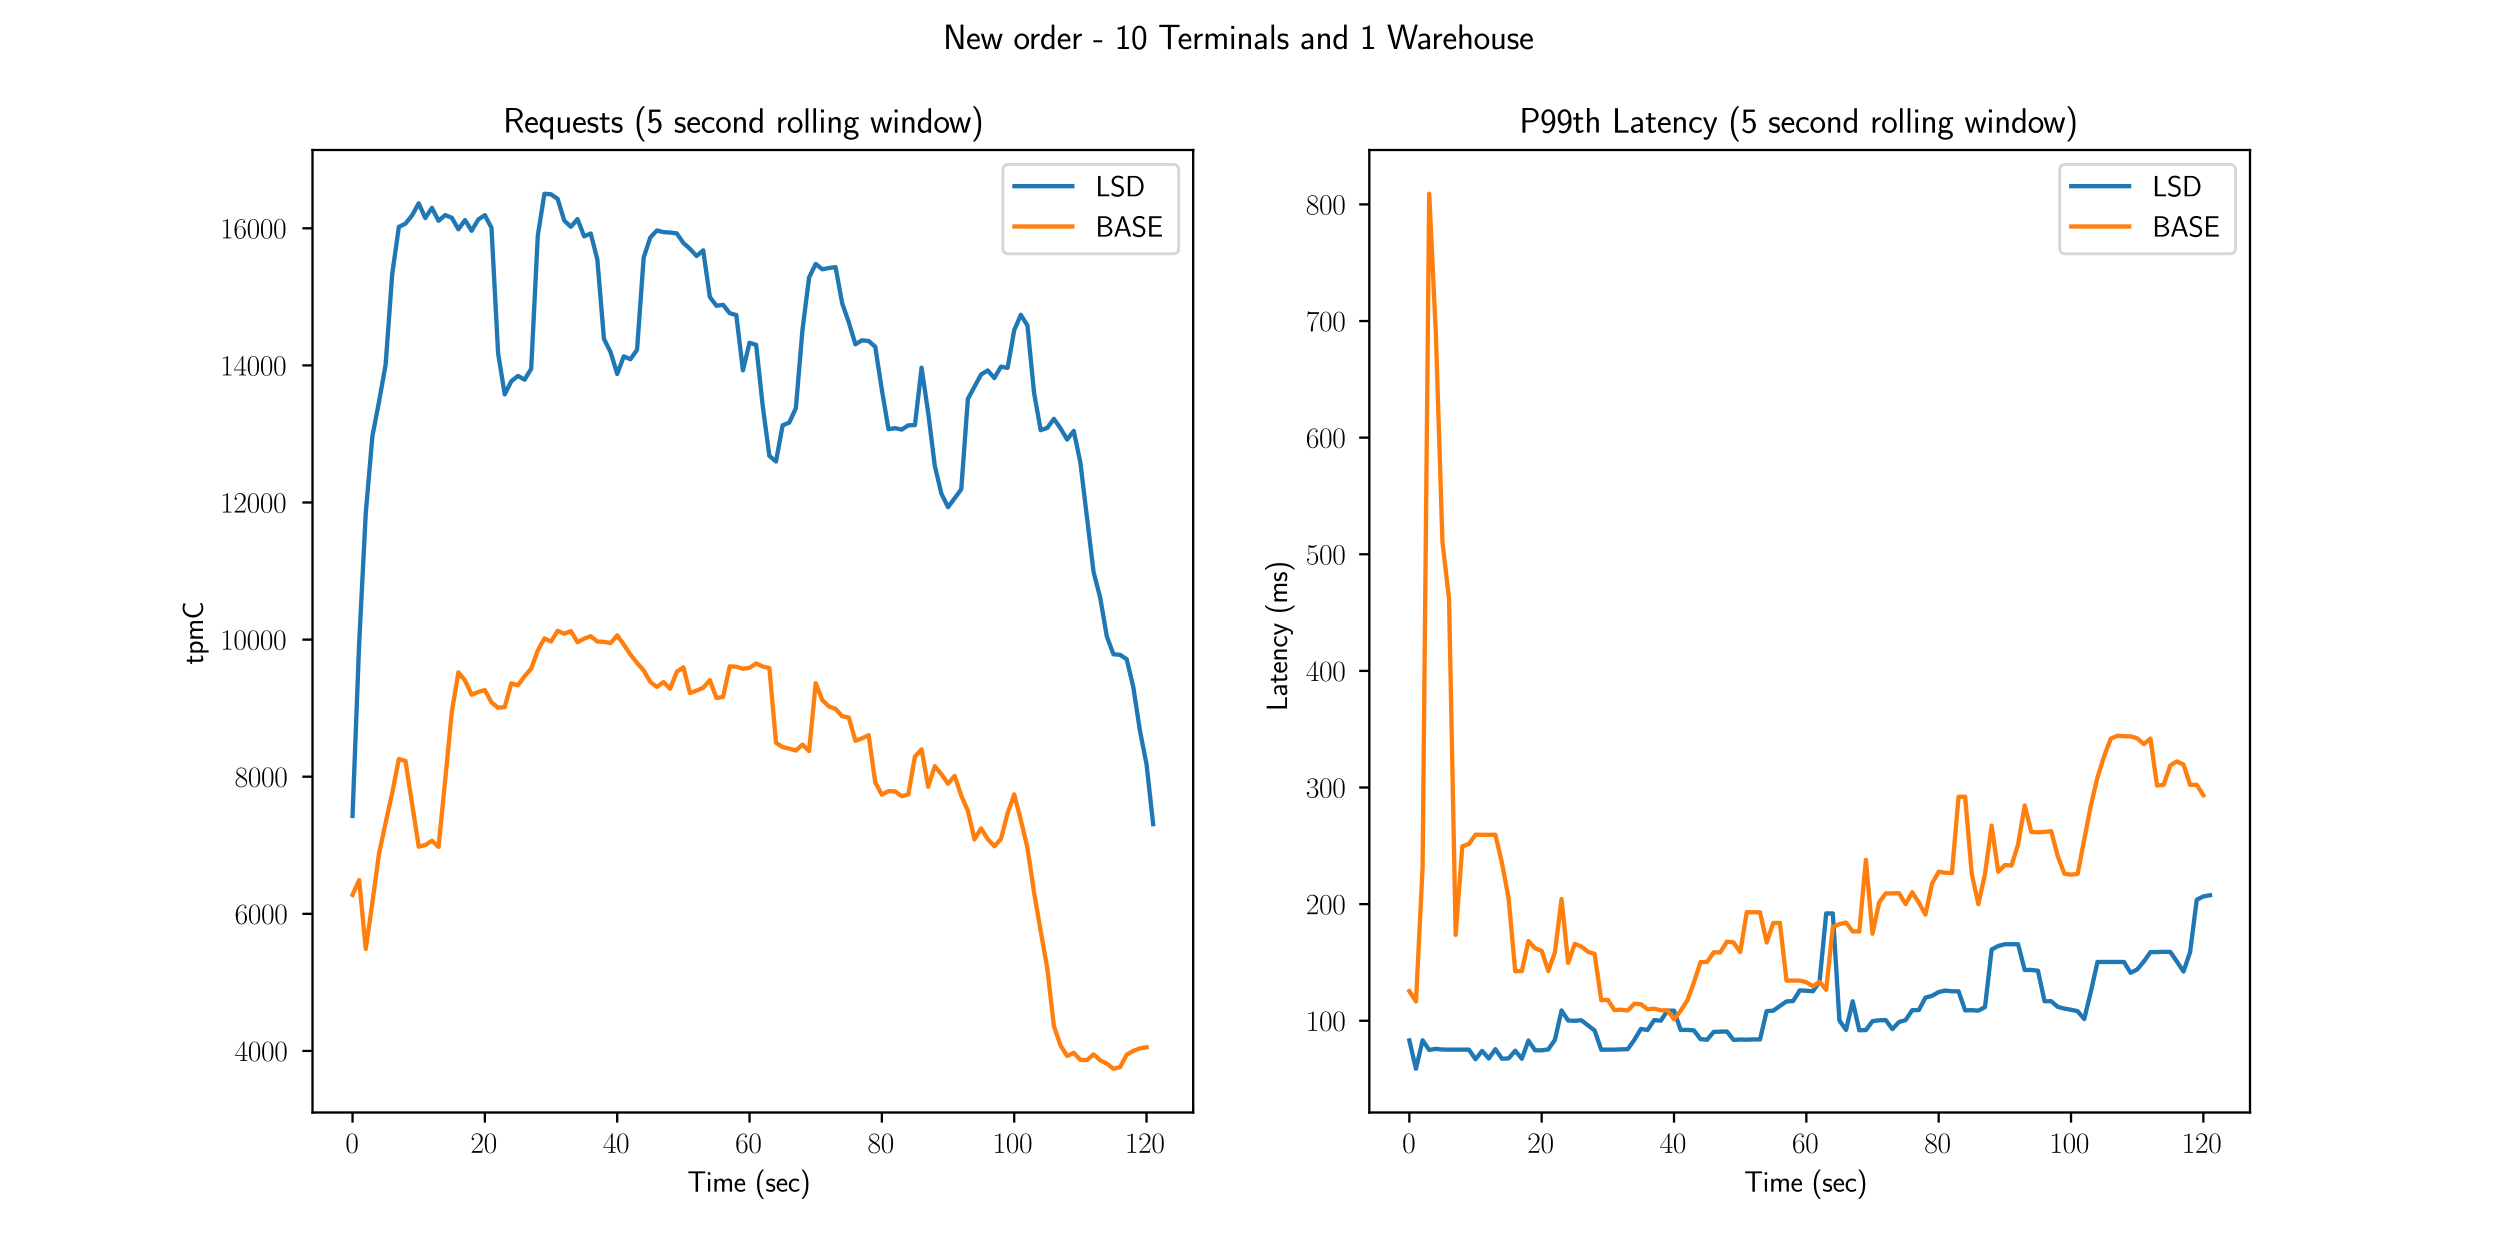 <?xml version="1.0" encoding="utf-8" standalone="no"?>
<!DOCTYPE svg PUBLIC "-//W3C//DTD SVG 1.1//EN"
  "http://www.w3.org/Graphics/SVG/1.1/DTD/svg11.dtd">
<svg xmlns:xlink="http://www.w3.org/1999/xlink" width="864pt" height="432pt" viewBox="0 0 864 432" xmlns="http://www.w3.org/2000/svg" version="1.1">
 <defs>
  <style type="text/css">*{stroke-linejoin: round; stroke-linecap: butt}</style>
 </defs>
 <g id="figure_1">
  <g id="patch_1">
   <path d="M 0 432 
L 864 432 
L 864 0 
L 0 0 
z
" style="fill: #ffffff"/>
  </g>
  <g id="axes_1">
   <g id="patch_2">
    <path d="M 108 384.48 
L 412.364 384.48 
L 412.364 51.84 
L 108 51.84 
z
" style="fill: #ffffff"/>
   </g>
   <g id="matplotlib.axis_1">
    <g id="xtick_1">
     <g id="line2d_1">
      <defs>
       <path id="m8fdb8d423f" d="M 0 0 
L 0 3.5 
" style="stroke: #000000; stroke-width: 0.8"/>
      </defs>
      <g>
       <use xlink:href="#m8fdb8d423f" x="121.835" y="384.48" style="stroke: #000000; stroke-width: 0.8"/>
      </g>
     </g>
     <g id="text_1">
      <!-- $\mathdefault{0}$ -->
      <g transform="translate(119.344 398.398)scale(0.1 -0.1)">
       <defs>
        <path id="CMR17-30" d="M 2688 2025 
C 2688 2416 2682 3080 2413 3591 
C 2176 4039 1798 4198 1466 4198 
C 1158 4198 768 4058 525 3597 
C 269 3118 243 2524 243 2025 
C 243 1661 250 1106 448 619 
C 723 -39 1216 -128 1466 -128 
C 1760 -128 2208 -7 2470 600 
C 2662 1042 2688 1559 2688 2025 
z
M 1466 -26 
C 1056 -26 813 325 723 812 
C 653 1188 653 1738 653 2096 
C 653 2588 653 2997 736 3387 
C 858 3929 1216 4096 1466 4096 
C 1728 4096 2067 3923 2189 3400 
C 2272 3036 2278 2607 2278 2096 
C 2278 1680 2278 1169 2202 792 
C 2067 95 1690 -26 1466 -26 
z
" transform="scale(0.016)"/>
       </defs>
       <use xlink:href="#CMR17-30" transform="scale(0.996)"/>
      </g>
     </g>
    </g>
    <g id="xtick_2">
     <g id="line2d_2">
      <g>
       <use xlink:href="#m8fdb8d423f" x="167.569" y="384.48" style="stroke: #000000; stroke-width: 0.8"/>
      </g>
     </g>
     <g id="text_2">
      <!-- $\mathdefault{20}$ -->
      <g transform="translate(162.588 398.398)scale(0.1 -0.1)">
       <defs>
        <path id="CMR17-32" d="M 2669 989 
L 2554 989 
C 2490 536 2438 459 2413 420 
C 2381 369 1920 369 1830 369 
L 602 369 
C 832 619 1280 1072 1824 1597 
C 2214 1967 2669 2402 2669 3035 
C 2669 3790 2067 4224 1395 4224 
C 691 4224 262 3604 262 3030 
C 262 2780 448 2748 525 2748 
C 589 2748 781 2787 781 3010 
C 781 3207 614 3264 525 3264 
C 486 3264 448 3258 422 3245 
C 544 3790 915 4058 1306 4058 
C 1862 4058 2227 3617 2227 3035 
C 2227 2479 1901 2000 1536 1584 
L 262 146 
L 262 0 
L 2515 0 
L 2669 989 
z
" transform="scale(0.016)"/>
       </defs>
       <use xlink:href="#CMR17-32" transform="scale(0.996)"/>
       <use xlink:href="#CMR17-30" transform="translate(45.69 0)scale(0.996)"/>
      </g>
     </g>
    </g>
    <g id="xtick_3">
     <g id="line2d_3">
      <g>
       <use xlink:href="#m8fdb8d423f" x="213.304" y="384.48" style="stroke: #000000; stroke-width: 0.8"/>
      </g>
     </g>
     <g id="text_3">
      <!-- $\mathdefault{40}$ -->
      <g transform="translate(208.323 398.398)scale(0.1 -0.1)">
       <defs>
        <path id="CMR17-34" d="M 2150 4122 
C 2150 4256 2144 4256 2029 4256 
L 128 1254 
L 128 1088 
L 1779 1088 
L 1779 457 
C 1779 224 1766 160 1318 160 
L 1197 160 
L 1197 0 
C 1402 0 1747 0 1965 0 
C 2182 0 2528 0 2733 0 
L 2733 160 
L 2611 160 
C 2163 160 2150 224 2150 457 
L 2150 1088 
L 2803 1088 
L 2803 1254 
L 2150 1254 
L 2150 4122 
z
M 1798 3703 
L 1798 1254 
L 256 1254 
L 1798 3703 
z
" transform="scale(0.016)"/>
       </defs>
       <use xlink:href="#CMR17-34" transform="scale(0.996)"/>
       <use xlink:href="#CMR17-30" transform="translate(45.69 0)scale(0.996)"/>
      </g>
     </g>
    </g>
    <g id="xtick_4">
     <g id="line2d_4">
      <g>
       <use xlink:href="#m8fdb8d423f" x="259.038" y="384.48" style="stroke: #000000; stroke-width: 0.8"/>
      </g>
     </g>
     <g id="text_4">
      <!-- $\mathdefault{60}$ -->
      <g transform="translate(254.057 398.398)scale(0.1 -0.1)">
       <defs>
        <path id="CMR17-36" d="M 678 2176 
C 678 3690 1395 4032 1811 4032 
C 1946 4032 2272 4009 2400 3776 
C 2298 3776 2106 3776 2106 3553 
C 2106 3381 2246 3323 2336 3323 
C 2394 3323 2566 3348 2566 3560 
C 2566 3954 2246 4179 1805 4179 
C 1043 4179 243 3390 243 1984 
C 243 253 966 -128 1478 -128 
C 2099 -128 2688 427 2688 1283 
C 2688 2081 2170 2662 1517 2662 
C 1126 2662 838 2407 678 1960 
L 678 2176 
z
M 1478 25 
C 691 25 691 1200 691 1436 
C 691 1896 909 2560 1504 2560 
C 1613 2560 1926 2560 2138 2120 
C 2253 1870 2253 1609 2253 1289 
C 2253 944 2253 690 2118 434 
C 1978 171 1773 25 1478 25 
z
" transform="scale(0.016)"/>
       </defs>
       <use xlink:href="#CMR17-36" transform="scale(0.996)"/>
       <use xlink:href="#CMR17-30" transform="translate(45.69 0)scale(0.996)"/>
      </g>
     </g>
    </g>
    <g id="xtick_5">
     <g id="line2d_5">
      <g>
       <use xlink:href="#m8fdb8d423f" x="304.773" y="384.48" style="stroke: #000000; stroke-width: 0.8"/>
      </g>
     </g>
     <g id="text_5">
      <!-- $\mathdefault{80}$ -->
      <g transform="translate(299.792 398.398)scale(0.1 -0.1)">
       <defs>
        <path id="CMR17-38" d="M 1741 2264 
C 2144 2467 2554 2773 2554 3263 
C 2554 3841 1990 4179 1472 4179 
C 890 4179 378 3759 378 3180 
C 378 3021 416 2747 666 2505 
C 730 2442 998 2251 1171 2130 
C 883 1983 211 1634 211 934 
C 211 279 838 -128 1459 -128 
C 2144 -128 2720 362 2720 1010 
C 2720 1590 2330 1857 2074 2029 
L 1741 2264 
z
M 902 2822 
C 851 2854 595 3051 595 3351 
C 595 3739 998 4032 1459 4032 
C 1965 4032 2336 3676 2336 3262 
C 2336 2669 1670 2331 1638 2331 
C 1632 2331 1626 2331 1574 2370 
L 902 2822 
z
M 2080 1519 
C 2176 1449 2483 1240 2483 851 
C 2483 381 2010 25 1472 25 
C 890 25 448 438 448 940 
C 448 1443 838 1862 1280 2060 
L 2080 1519 
z
" transform="scale(0.016)"/>
       </defs>
       <use xlink:href="#CMR17-38" transform="scale(0.996)"/>
       <use xlink:href="#CMR17-30" transform="translate(45.69 0)scale(0.996)"/>
      </g>
     </g>
    </g>
    <g id="xtick_6">
     <g id="line2d_6">
      <g>
       <use xlink:href="#m8fdb8d423f" x="350.508" y="384.48" style="stroke: #000000; stroke-width: 0.8"/>
      </g>
     </g>
     <g id="text_6">
      <!-- $\mathdefault{100}$ -->
      <g transform="translate(343.036 398.398)scale(0.1 -0.1)">
       <defs>
        <path id="CMR17-31" d="M 1702 4058 
C 1702 4192 1696 4192 1606 4192 
C 1357 3916 979 3827 621 3827 
C 602 3827 570 3827 563 3808 
C 557 3795 557 3782 557 3648 
C 755 3648 1088 3686 1344 3839 
L 1344 461 
C 1344 236 1331 160 781 160 
L 589 160 
L 589 0 
C 896 0 1216 0 1523 0 
C 1830 0 2150 0 2458 0 
L 2458 160 
L 2266 160 
C 1715 160 1702 230 1702 458 
L 1702 4058 
z
" transform="scale(0.016)"/>
       </defs>
       <use xlink:href="#CMR17-31" transform="scale(0.996)"/>
       <use xlink:href="#CMR17-30" transform="translate(45.69 0)scale(0.996)"/>
       <use xlink:href="#CMR17-30" transform="translate(91.381 0)scale(0.996)"/>
      </g>
     </g>
    </g>
    <g id="xtick_7">
     <g id="line2d_7">
      <g>
       <use xlink:href="#m8fdb8d423f" x="396.242" y="384.48" style="stroke: #000000; stroke-width: 0.8"/>
      </g>
     </g>
     <g id="text_7">
      <!-- $\mathdefault{120}$ -->
      <g transform="translate(388.77 398.398)scale(0.1 -0.1)">
       <use xlink:href="#CMR17-31" transform="scale(0.996)"/>
       <use xlink:href="#CMR17-32" transform="translate(45.69 0)scale(0.996)"/>
       <use xlink:href="#CMR17-30" transform="translate(91.381 0)scale(0.996)"/>
      </g>
     </g>
    </g>
    <g id="text_8">
     <!-- Time (sec) -->
     <g transform="translate(237.558 411.808)scale(0.1 -0.1)">
      <defs>
       <path id="CMSS17-54" d="M 2317 3968 
L 2848 3968 
C 2925 3968 3002 3968 3078 3968 
L 3878 3968 
L 3878 4376 
L 218 4376 
L 218 3968 
L 1018 3968 
C 1094 3968 1171 3968 1248 3968 
L 1779 3968 
L 1779 -32 
L 2317 -32 
L 2317 3968 
z
" transform="scale(0.016)"/>
       <path id="CMSS17-69" d="M 979 4183 
L 442 4183 
L 442 3648 
L 979 3648 
L 979 4183 
z
M 947 2739 
L 474 2739 
L 474 0 
L 947 0 
L 947 2739 
z
" transform="scale(0.016)"/>
       <path id="CMSS17-6d" d="M 4288 1877 
C 4288 2308 4179 2816 3462 2816 
C 2982 2816 2694 2516 2566 2331 
C 2451 2670 2182 2816 1798 2816 
C 1363 2816 1088 2568 941 2389 
L 941 2758 
L 474 2758 
L 474 0 
L 960 0 
L 960 1559 
C 960 1939 1101 2428 1555 2428 
C 2138 2428 2138 2016 2138 1829 
L 2138 0 
L 2624 0 
L 2624 1559 
C 2624 1939 2765 2428 3219 2428 
C 3802 2428 3802 2016 3802 1829 
L 3802 0 
L 4288 0 
L 4288 1877 
z
" transform="scale(0.016)"/>
       <path id="CMSS17-65" d="M 2502 1377 
C 2502 1590 2490 2003 2285 2345 
C 2061 2713 1696 2816 1421 2816 
C 755 2816 192 2188 192 1375 
C 192 582 774 -64 1510 -64 
C 1798 -64 2150 19 2470 248 
C 2470 274 2458 414 2451 420 
C 2451 433 2432 630 2432 656 
C 2125 407 1773 325 1517 325 
C 1107 325 666 667 646 1377 
L 2502 1377 
z
M 698 1728 
C 781 2084 1062 2421 1421 2421 
C 1517 2421 1965 2421 2080 1728 
L 698 1728 
z
" transform="scale(0.016)"/>
       <path id="CMSS17-28" d="M 1613 4768 
C 1267 4417 474 3601 474 1588 
C 474 -433 1267 -1243 1613 -1600 
L 2003 -1600 
C 1216 -784 960 357 960 1581 
C 960 2798 1203 3946 2003 4768 
L 1613 4768 
z
" transform="scale(0.016)"/>
       <path id="CMSS17-73" d="M 2061 2627 
C 1683 2807 1389 2807 1197 2807 
C 742 2807 198 2648 198 2003 
C 198 1359 902 1218 1094 1179 
C 1389 1122 1715 1058 1715 740 
C 1715 337 1254 337 1171 337 
C 915 337 563 407 243 638 
L 166 210 
C 531 0 883 -64 1178 -64 
C 1965 -64 2163 416 2163 781 
C 2163 1094 1984 1305 1862 1401 
C 1651 1568 1574 1587 1050 1696 
C 960 1709 646 1779 646 2066 
C 646 2432 1050 2432 1139 2432 
C 1555 2432 1811 2303 1984 2208 
L 2061 2627 
z
" transform="scale(0.016)"/>
       <path id="CMSS17-63" d="M 2464 2541 
C 2464 2585 2170 2714 2093 2739 
C 1882 2816 1613 2816 1542 2816 
C 710 2816 211 2093 211 1363 
C 211 595 768 -64 1517 -64 
C 1946 -64 2253 76 2502 242 
L 2464 664 
C 2189 453 1869 337 1523 337 
C 1024 337 698 774 698 1369 
C 698 1831 909 2414 1549 2414 
C 1901 2414 2099 2343 2394 2145 
L 2464 2541 
z
" transform="scale(0.016)"/>
       <path id="CMSS17-29" d="M 723 -1600 
C 1069 -1249 1862 -433 1862 1581 
C 1862 3601 1069 4411 723 4768 
L 333 4768 
C 1120 3952 1376 2811 1376 1588 
C 1376 370 1133 -778 333 -1600 
L 723 -1600 
z
" transform="scale(0.016)"/>
      </defs>
      <use xlink:href="#CMSS17-54" transform="scale(0.996)"/>
      <use xlink:href="#CMSS17-69" transform="translate(63.819 0)scale(0.996)"/>
      <use xlink:href="#CMSS17-6d" transform="translate(86 0)scale(0.996)"/>
      <use xlink:href="#CMSS17-65" transform="translate(160.229 0)scale(0.996)"/>
      <use xlink:href="#CMSS17-28" transform="translate(233.097 0)scale(0.996)"/>
      <use xlink:href="#CMSS17-73" transform="translate(269.531 0)scale(0.996)"/>
      <use xlink:href="#CMSS17-65" transform="translate(305.445 0)scale(0.996)"/>
      <use xlink:href="#CMSS17-63" transform="translate(347.084 0)scale(0.996)"/>
      <use xlink:href="#CMSS17-29" transform="translate(388.722 0)scale(0.996)"/>
     </g>
    </g>
   </g>
   <g id="matplotlib.axis_2">
    <g id="ytick_1">
     <g id="line2d_8">
      <defs>
       <path id="m30b222351e" d="M 0 0 
L -3.5 0 
" style="stroke: #000000; stroke-width: 0.8"/>
      </defs>
      <g>
       <use xlink:href="#m30b222351e" x="108" y="363.2" style="stroke: #000000; stroke-width: 0.8"/>
      </g>
     </g>
     <g id="text_9">
      <!-- $\mathdefault{4000}$ -->
      <g transform="translate(81.075 366.659)scale(0.1 -0.1)">
       <use xlink:href="#CMR17-34" transform="scale(0.996)"/>
       <use xlink:href="#CMR17-30" transform="translate(45.69 0)scale(0.996)"/>
       <use xlink:href="#CMR17-30" transform="translate(91.381 0)scale(0.996)"/>
       <use xlink:href="#CMR17-30" transform="translate(137.071 0)scale(0.996)"/>
      </g>
     </g>
    </g>
    <g id="ytick_2">
     <g id="line2d_9">
      <g>
       <use xlink:href="#m30b222351e" x="108" y="315.817" style="stroke: #000000; stroke-width: 0.8"/>
      </g>
     </g>
     <g id="text_10">
      <!-- $\mathdefault{6000}$ -->
      <g transform="translate(81.075 319.276)scale(0.1 -0.1)">
       <use xlink:href="#CMR17-36" transform="scale(0.996)"/>
       <use xlink:href="#CMR17-30" transform="translate(45.69 0)scale(0.996)"/>
       <use xlink:href="#CMR17-30" transform="translate(91.381 0)scale(0.996)"/>
       <use xlink:href="#CMR17-30" transform="translate(137.071 0)scale(0.996)"/>
      </g>
     </g>
    </g>
    <g id="ytick_3">
     <g id="line2d_10">
      <g>
       <use xlink:href="#m30b222351e" x="108" y="268.434" style="stroke: #000000; stroke-width: 0.8"/>
      </g>
     </g>
     <g id="text_11">
      <!-- $\mathdefault{8000}$ -->
      <g transform="translate(81.075 271.893)scale(0.1 -0.1)">
       <use xlink:href="#CMR17-38" transform="scale(0.996)"/>
       <use xlink:href="#CMR17-30" transform="translate(45.69 0)scale(0.996)"/>
       <use xlink:href="#CMR17-30" transform="translate(91.381 0)scale(0.996)"/>
       <use xlink:href="#CMR17-30" transform="translate(137.071 0)scale(0.996)"/>
      </g>
     </g>
    </g>
    <g id="ytick_4">
     <g id="line2d_11">
      <g>
       <use xlink:href="#m30b222351e" x="108" y="221.05" style="stroke: #000000; stroke-width: 0.8"/>
      </g>
     </g>
     <g id="text_12">
      <!-- $\mathdefault{10000}$ -->
      <g transform="translate(76.093 224.51)scale(0.1 -0.1)">
       <use xlink:href="#CMR17-31" transform="scale(0.996)"/>
       <use xlink:href="#CMR17-30" transform="translate(45.69 0)scale(0.996)"/>
       <use xlink:href="#CMR17-30" transform="translate(91.381 0)scale(0.996)"/>
       <use xlink:href="#CMR17-30" transform="translate(137.071 0)scale(0.996)"/>
       <use xlink:href="#CMR17-30" transform="translate(182.762 0)scale(0.996)"/>
      </g>
     </g>
    </g>
    <g id="ytick_5">
     <g id="line2d_12">
      <g>
       <use xlink:href="#m30b222351e" x="108" y="173.667" style="stroke: #000000; stroke-width: 0.8"/>
      </g>
     </g>
     <g id="text_13">
      <!-- $\mathdefault{12000}$ -->
      <g transform="translate(76.093 177.126)scale(0.1 -0.1)">
       <use xlink:href="#CMR17-31" transform="scale(0.996)"/>
       <use xlink:href="#CMR17-32" transform="translate(45.69 0)scale(0.996)"/>
       <use xlink:href="#CMR17-30" transform="translate(91.381 0)scale(0.996)"/>
       <use xlink:href="#CMR17-30" transform="translate(137.071 0)scale(0.996)"/>
       <use xlink:href="#CMR17-30" transform="translate(182.762 0)scale(0.996)"/>
      </g>
     </g>
    </g>
    <g id="ytick_6">
     <g id="line2d_13">
      <g>
       <use xlink:href="#m30b222351e" x="108" y="126.284" style="stroke: #000000; stroke-width: 0.8"/>
      </g>
     </g>
     <g id="text_14">
      <!-- $\mathdefault{14000}$ -->
      <g transform="translate(76.093 129.743)scale(0.1 -0.1)">
       <use xlink:href="#CMR17-31" transform="scale(0.996)"/>
       <use xlink:href="#CMR17-34" transform="translate(45.69 0)scale(0.996)"/>
       <use xlink:href="#CMR17-30" transform="translate(91.381 0)scale(0.996)"/>
       <use xlink:href="#CMR17-30" transform="translate(137.071 0)scale(0.996)"/>
       <use xlink:href="#CMR17-30" transform="translate(182.762 0)scale(0.996)"/>
      </g>
     </g>
    </g>
    <g id="ytick_7">
     <g id="line2d_14">
      <g>
       <use xlink:href="#m30b222351e" x="108" y="78.901" style="stroke: #000000; stroke-width: 0.8"/>
      </g>
     </g>
     <g id="text_15">
      <!-- $\mathdefault{16000}$ -->
      <g transform="translate(76.093 82.36)scale(0.1 -0.1)">
       <use xlink:href="#CMR17-31" transform="scale(0.996)"/>
       <use xlink:href="#CMR17-36" transform="translate(45.69 0)scale(0.996)"/>
       <use xlink:href="#CMR17-30" transform="translate(91.381 0)scale(0.996)"/>
       <use xlink:href="#CMR17-30" transform="translate(137.071 0)scale(0.996)"/>
       <use xlink:href="#CMR17-30" transform="translate(182.762 0)scale(0.996)"/>
      </g>
     </g>
    </g>
    <g id="text_16">
     <!-- tpmC -->
     <g transform="translate(70.156 229.672)rotate(-90)scale(0.1 -0.1)">
      <defs>
       <path id="CMSS17-74" d="M 1069 2368 
L 1901 2368 
L 1901 2737 
L 1069 2737 
L 1069 3520 
L 614 3520 
L 614 2737 
L 109 2737 
L 109 2368 
L 602 2368 
L 602 749 
C 602 384 685 -64 1107 -64 
C 1427 -64 1722 25 2003 172 
L 1901 548 
C 1747 414 1562 337 1363 337 
C 1082 337 1069 696 1069 856 
L 1069 2368 
z
" transform="scale(0.016)"/>
       <path id="CMSS17-70" d="M 966 333 
C 1178 129 1466 -5 1773 -5 
C 2368 -5 2880 603 2880 1412 
C 2880 2159 2496 2816 1946 2816 
C 1626 2816 1242 2702 954 2472 
L 954 2765 
L 480 2765 
L 480 -1216 
L 966 -1216 
L 966 333 
z
M 966 2100 
C 1018 2176 1235 2415 1587 2415 
C 2035 2415 2394 1960 2394 1412 
C 2394 787 1958 384 1530 384 
C 1402 384 1267 415 1139 523 
C 966 674 966 768 966 857 
L 966 2100 
z
" transform="scale(0.016)"/>
       <path id="CMSS17-43" d="M 3501 714 
C 3072 427 2874 344 2355 344 
C 1459 344 934 1303 934 2179 
C 934 3112 1472 4032 2381 4032 
C 2790 4032 3059 3918 3386 3715 
L 3475 4217 
C 3168 4370 2778 4440 2387 4440 
C 1158 4440 397 3316 397 2179 
C 397 927 1299 -64 2323 -64 
C 2874 -64 3066 -19 3539 280 
L 3501 714 
z
" transform="scale(0.016)"/>
      </defs>
      <use xlink:href="#CMSS17-74" transform="scale(0.996)"/>
      <use xlink:href="#CMSS17-70" transform="translate(33.832 0)scale(0.996)"/>
      <use xlink:href="#CMSS17-6d" transform="translate(82.037 0)scale(0.996)"/>
      <use xlink:href="#CMSS17-43" transform="translate(156.266 0)scale(0.996)"/>
     </g>
    </g>
   </g>
   <g id="line2d_15">
    <path d="M 121.835 281.985 
L 124.121 222.424 
L 126.408 177.268 
L 128.695 150.781 
L 130.982 138.869 
L 133.268 126.047 
L 135.555 94.632 
L 137.842 78.427 
L 140.129 77.29 
L 142.415 74.447 
L 144.702 70.277 
L 146.989 75.347 
L 149.275 71.84 
L 151.562 76.295 
L 153.849 74.352 
L 156.136 75.252 
L 158.422 79.232 
L 160.709 76.058 
L 162.996 79.753 
L 165.283 75.868 
L 167.569 74.352 
L 169.856 78.758 
L 172.143 122.067 
L 174.429 136.282 
L 176.716 131.733 
L 179.003 129.932 
L 181.29 131.212 
L 183.576 127.468 
L 185.863 81.412 
L 188.15 66.96 
L 190.437 67.15 
L 192.723 68.761 
L 195.01 76.247 
L 197.297 78.379 
L 199.583 75.726 
L 201.87 81.649 
L 204.157 80.701 
L 206.444 89.704 
L 208.73 117.139 
L 211.017 121.688 
L 213.304 129.222 
L 215.591 123.157 
L 217.877 124.152 
L 220.164 120.882 
L 222.451 89.041 
L 224.738 82.075 
L 227.024 79.659 
L 229.311 80.227 
L 231.598 80.369 
L 233.884 80.654 
L 236.171 83.971 
L 238.458 86.008 
L 240.745 88.472 
L 243.031 86.529 
L 245.318 102.64 
L 247.605 105.672 
L 249.892 105.34 
L 252.178 108.231 
L 254.465 108.894 
L 256.752 127.99 
L 259.038 118.466 
L 261.325 119.176 
L 263.612 140.451 
L 265.899 157.557 
L 268.185 159.5 
L 270.472 146.99 
L 272.759 146.043 
L 275.046 141.067 
L 277.332 114.012 
L 279.619 95.911 
L 281.906 91.22 
L 284.192 93.068 
L 286.479 92.642 
L 288.766 92.31 
L 291.053 104.819 
L 293.339 111.358 
L 295.626 118.987 
L 297.913 117.613 
L 300.2 117.85 
L 302.486 119.84 
L 304.773 134.765 
L 307.06 148.317 
L 309.346 147.985 
L 311.633 148.459 
L 313.92 146.99 
L 316.207 146.896 
L 318.493 127.089 
L 320.78 142.631 
L 323.067 161.016 
L 325.354 170.635 
L 327.64 175.278 
L 329.927 172.198 
L 332.214 169.071 
L 334.501 137.845 
L 336.787 133.628 
L 339.074 129.411 
L 341.361 128.037 
L 343.647 130.643 
L 345.934 126.71 
L 348.221 127.137 
L 350.508 114.106 
L 352.794 108.799 
L 355.081 112.495 
L 357.368 135.761 
L 359.655 148.649 
L 361.941 147.891 
L 364.228 144.763 
L 366.515 148.033 
L 368.801 151.918 
L 371.088 148.933 
L 373.375 159.831 
L 375.662 178.879 
L 377.948 197.738 
L 380.235 206.598 
L 382.522 219.961 
L 384.809 226.12 
L 387.095 226.31 
L 389.382 227.826 
L 391.669 237.445 
L 393.955 252.513 
L 396.242 264.122 
L 398.529 284.828 
" clip-path="url(#p0bf5f9af35)" style="fill: none; stroke: #1f77b4; stroke-width: 1.5; stroke-linecap: square"/>
   </g>
   <g id="line2d_16">
    <path d="M 121.835 309.278 
L 124.121 304.161 
L 126.408 327.947 
L 128.695 311.908 
L 130.982 295.006 
L 133.268 284.402 
L 135.555 274.025 
L 137.842 262.321 
L 140.129 262.985 
L 142.415 277.816 
L 144.702 292.599 
L 146.989 292.031 
L 149.275 290.562 
L 151.562 292.694 
L 153.849 269.618 
L 156.136 246.069 
L 158.422 232.375 
L 160.709 235.171 
L 162.996 240.098 
L 165.283 239.151 
L 167.569 238.487 
L 169.856 242.752 
L 172.143 244.6 
L 174.429 244.363 
L 176.716 236.166 
L 179.003 236.829 
L 181.29 233.702 
L 183.576 231.096 
L 185.863 224.794 
L 188.15 220.624 
L 190.437 221.714 
L 192.723 218.018 
L 195.01 219.013 
L 197.297 218.113 
L 199.583 221.951 
L 201.87 220.719 
L 204.157 219.866 
L 206.444 221.714 
L 208.73 221.809 
L 211.017 222.235 
L 213.304 219.581 
L 215.591 222.804 
L 217.877 226.215 
L 220.164 229.106 
L 222.451 231.664 
L 224.738 235.692 
L 227.024 237.398 
L 229.311 235.739 
L 231.598 238.014 
L 233.884 232.185 
L 236.171 230.622 
L 238.458 239.53 
L 240.745 238.677 
L 243.031 237.682 
L 245.318 235.076 
L 247.605 241.236 
L 249.892 240.857 
L 252.178 230.29 
L 254.465 230.432 
L 256.752 231.096 
L 259.038 230.811 
L 261.325 229.295 
L 263.612 230.337 
L 265.899 230.906 
L 268.185 256.683 
L 270.472 258.199 
L 272.759 258.72 
L 275.046 259.383 
L 277.332 257.346 
L 279.619 259.573 
L 281.906 236.118 
L 284.192 241.946 
L 286.479 244.173 
L 288.766 244.979 
L 291.053 247.538 
L 293.339 247.964 
L 295.626 256.019 
L 297.913 255.166 
L 300.2 254.077 
L 302.486 270.424 
L 304.773 274.641 
L 307.06 273.409 
L 309.346 273.504 
L 311.633 275.162 
L 313.92 274.546 
L 316.207 261.468 
L 318.493 259.004 
L 320.78 271.893 
L 323.067 264.785 
L 325.354 267.581 
L 327.64 270.85 
L 329.927 268.149 
L 332.214 274.973 
L 334.501 280.232 
L 336.787 290.088 
L 339.074 286.297 
L 341.361 289.993 
L 343.647 292.457 
L 345.934 289.946 
L 348.221 281.085 
L 350.508 274.546 
L 352.794 283.407 
L 355.081 292.978 
L 357.368 308.473 
L 359.655 321.74 
L 361.941 334.675 
L 364.228 354.671 
L 366.515 361.305 
L 368.801 364.953 
L 371.088 363.864 
L 373.375 366.28 
L 375.662 366.375 
L 377.948 364.385 
L 380.235 366.422 
L 382.522 367.607 
L 384.809 369.36 
L 387.095 368.791 
L 389.382 364.48 
L 391.669 363.2 
L 393.955 362.3 
L 396.242 361.921 
" clip-path="url(#p0bf5f9af35)" style="fill: none; stroke: #ff7f0e; stroke-width: 1.5; stroke-linecap: square"/>
   </g>
   <g id="patch_3">
    <path d="M 108 384.48 
L 108 51.84 
" style="fill: none; stroke: #000000; stroke-width: 0.8; stroke-linejoin: miter; stroke-linecap: square"/>
   </g>
   <g id="patch_4">
    <path d="M 412.364 384.48 
L 412.364 51.84 
" style="fill: none; stroke: #000000; stroke-width: 0.8; stroke-linejoin: miter; stroke-linecap: square"/>
   </g>
   <g id="patch_5">
    <path d="M 108 384.48 
L 412.364 384.48 
" style="fill: none; stroke: #000000; stroke-width: 0.8; stroke-linejoin: miter; stroke-linecap: square"/>
   </g>
   <g id="patch_6">
    <path d="M 108 51.84 
L 412.364 51.84 
" style="fill: none; stroke: #000000; stroke-width: 0.8; stroke-linejoin: miter; stroke-linecap: square"/>
   </g>
   <g id="text_17">
    <!-- Requests (5 second rolling window) -->
    <g transform="translate(173.868 45.84)scale(0.12 -0.12)">
     <defs>
      <path id="CMSS17-52" d="M 2522 2109 
L 2534 2115 
C 3533 2459 3539 3147 3539 3268 
C 3539 3873 2925 4453 2003 4453 
L 570 4453 
L 570 32 
L 1094 32 
L 1094 2048 
L 2035 2048 
L 3168 32 
L 3706 32 
L 2522 2109 
z
M 1094 2437 
L 1094 4096 
L 1933 4096 
C 2746 4096 3034 3637 3034 3267 
C 3034 2922 2778 2437 1933 2437 
L 1094 2437 
z
" transform="scale(0.016)"/>
      <path id="CMSS17-71" d="M 2611 2816 
L 2138 2816 
L 2138 2428 
C 2112 2460 1818 2816 1318 2816 
C 736 2816 211 2228 211 1399 
C 211 633 653 -5 1229 -5 
C 1498 -5 1837 91 2125 365 
L 2125 -1216 
L 2611 -1216 
L 2611 2816 
z
M 2138 914 
C 2138 832 2138 718 1939 554 
C 1888 510 1747 384 1504 384 
C 1050 384 698 850 698 1399 
C 698 2011 1126 2415 1562 2415 
C 1926 2415 2138 2061 2138 1797 
L 2138 914 
z
" transform="scale(0.016)"/>
      <path id="CMSS17-75" d="M 2618 2739 
L 2131 2739 
L 2131 972 
C 2131 498 1786 306 1421 306 
C 998 306 960 447 960 709 
L 960 2739 
L 474 2739 
L 474 678 
C 474 179 646 -64 1088 -64 
C 1306 -64 1798 -13 2144 306 
L 2144 0 
L 2618 0 
L 2618 2739 
z
" transform="scale(0.016)"/>
      <path id="CMSS17-35" d="M 934 3752 
L 2502 3752 
L 2502 4160 
L 467 4160 
L 467 1781 
L 896 1781 
C 1011 2046 1248 2240 1555 2240 
C 1843 2240 2163 1989 2163 1266 
C 2163 493 1709 267 1376 267 
C 966 267 589 512 422 851 
L 218 499 
C 512 49 992 -128 1376 -128 
C 2118 -128 2701 497 2701 1253 
C 2701 2030 2182 2629 1562 2629 
C 1338 2629 1120 2553 934 2399 
L 934 3752 
z
" transform="scale(0.016)"/>
      <path id="CMSS17-6f" d="M 2829 1356 
C 2829 2176 2221 2816 1504 2816 
C 768 2816 173 2157 173 1356 
C 173 544 787 -64 1498 -64 
C 2227 -64 2829 563 2829 1356 
z
M 1504 337 
C 1050 337 659 709 659 1408 
C 659 2151 1114 2427 1498 2427 
C 1914 2427 2342 2126 2342 1408 
C 2342 683 1926 337 1504 337 
z
" transform="scale(0.016)"/>
      <path id="CMSS17-6e" d="M 2618 1877 
C 2618 2283 2522 2816 1798 2816 
C 1389 2816 1120 2606 941 2389 
L 941 2758 
L 474 2758 
L 474 0 
L 960 0 
L 960 1559 
C 960 1964 1114 2428 1549 2428 
C 2112 2428 2131 2048 2131 1829 
L 2131 0 
L 2618 0 
L 2618 1877 
z
" transform="scale(0.016)"/>
      <path id="CMSS17-64" d="M 2611 4416 
L 2138 4416 
L 2138 2438 
C 1939 2603 1613 2756 1254 2756 
C 672 2756 211 2131 211 1347 
C 211 562 666 -64 1235 -64 
C 1677 -64 1971 172 2125 306 
L 2125 -13 
L 2611 -13 
L 2611 4416 
z
M 2125 836 
C 2125 747 2125 653 1926 482 
C 1798 375 1645 325 1498 325 
C 1152 325 698 576 698 1340 
C 698 2134 1210 2368 1562 2368 
C 1798 2368 1990 2254 2125 2065 
L 2125 836 
z
" transform="scale(0.016)"/>
      <path id="CMSS17-72" d="M 954 1363 
C 954 1965 1395 2368 1958 2368 
L 1958 2789 
C 1549 2789 1165 2585 934 2253 
L 934 2758 
L 480 2758 
L 480 0 
L 954 0 
L 954 1363 
z
" transform="scale(0.016)"/>
      <path id="CMSS17-6c" d="M 947 4416 
L 474 4416 
L 474 0 
L 947 0 
L 947 4416 
z
" transform="scale(0.016)"/>
      <path id="CMSS17-67" d="M 2848 2808 
C 2483 2808 2170 2738 1914 2617 
C 1702 2777 1485 2808 1338 2808 
C 781 2808 358 2349 358 1814 
C 358 1468 550 1207 563 1195 
C 448 1035 384 863 384 672 
C 384 448 474 289 544 200 
C 211 -3 166 -314 166 -435 
C 166 -898 749 -1280 1498 -1280 
C 2253 -1280 2835 -898 2835 -428 
C 2835 448 1856 448 1587 448 
L 1069 448 
C 973 448 717 448 717 791 
C 717 921 774 1004 781 1010 
C 877 940 1075 832 1338 832 
C 1869 832 2310 1278 2310 1827 
C 2310 2132 2170 2355 2112 2432 
L 2131 2432 
C 2150 2432 2419 2432 2515 2432 
C 2720 2432 2739 2429 2918 2419 
L 2848 2808 
z
M 1338 1182 
C 1120 1182 813 1315 813 1823 
C 813 2375 1165 2464 1331 2464 
C 1549 2464 1856 2331 1856 1823 
C 1856 1271 1504 1182 1338 1182 
z
M 1581 -10 
C 1734 -10 2381 -10 2381 -442 
C 2381 -714 1984 -929 1504 -929 
C 1018 -929 621 -720 621 -435 
C 621 -403 621 -10 1062 -10 
L 1581 -10 
z
" transform="scale(0.016)"/>
      <path id="CMSS17-77" d="M 4013 2752 
L 3526 2752 
L 3187 1601 
C 3117 1358 2918 685 2893 371 
L 2886 371 
C 2874 564 2765 1024 2586 1633 
L 2259 2752 
L 1818 2752 
L 1498 1658 
C 1338 1101 1216 627 1203 371 
L 1197 371 
C 1171 749 909 1633 870 1773 
L 582 2752 
L 83 2752 
L 915 0 
L 1402 0 
C 1734 1096 1990 1943 2010 2370 
C 2022 2160 2131 1707 2195 1484 
L 2618 0 
L 3181 0 
L 4013 2752 
z
" transform="scale(0.016)"/>
     </defs>
     <use xlink:href="#CMSS17-52" transform="scale(0.996)"/>
     <use xlink:href="#CMSS17-65" transform="translate(60.416 0)scale(0.996)"/>
     <use xlink:href="#CMSS17-71" transform="translate(102.055 0)scale(0.996)"/>
     <use xlink:href="#CMSS17-75" transform="translate(150.26 0)scale(0.996)"/>
     <use xlink:href="#CMSS17-65" transform="translate(198.465 0)scale(0.996)"/>
     <use xlink:href="#CMSS17-73" transform="translate(240.104 0)scale(0.996)"/>
     <use xlink:href="#CMSS17-74" transform="translate(276.017 0)scale(0.996)"/>
     <use xlink:href="#CMSS17-73" transform="translate(309.849 0)scale(0.996)"/>
     <use xlink:href="#CMSS17-28" transform="translate(376.991 0)scale(0.996)"/>
     <use xlink:href="#CMSS17-35" transform="translate(413.425 0)scale(0.996)"/>
     <use xlink:href="#CMSS17-73" transform="translate(491.498 0)scale(0.996)"/>
     <use xlink:href="#CMSS17-65" transform="translate(527.412 0)scale(0.996)"/>
     <use xlink:href="#CMSS17-63" transform="translate(569.05 0)scale(0.996)"/>
     <use xlink:href="#CMSS17-6f" transform="translate(610.689 0)scale(0.996)"/>
     <use xlink:href="#CMSS17-6e" transform="translate(657.533 0)scale(0.996)"/>
     <use xlink:href="#CMSS17-64" transform="translate(705.738 0)scale(0.996)"/>
     <use xlink:href="#CMSS17-72" transform="translate(785.172 0)scale(0.996)"/>
     <use xlink:href="#CMSS17-6f" transform="translate(817.082 0)scale(0.996)"/>
     <use xlink:href="#CMSS17-6c" transform="translate(863.925 0)scale(0.996)"/>
     <use xlink:href="#CMSS17-6c" transform="translate(886.106 0)scale(0.996)"/>
     <use xlink:href="#CMSS17-69" transform="translate(908.287 0)scale(0.996)"/>
     <use xlink:href="#CMSS17-6e" transform="translate(930.467 0)scale(0.996)"/>
     <use xlink:href="#CMSS17-67" transform="translate(978.672 0)scale(0.996)"/>
     <use xlink:href="#CMSS17-77" transform="translate(1056.745 0)scale(0.996)"/>
     <use xlink:href="#CMSS17-69" transform="translate(1120.565 0)scale(0.996)"/>
     <use xlink:href="#CMSS17-6e" transform="translate(1142.745 0)scale(0.996)"/>
     <use xlink:href="#CMSS17-64" transform="translate(1190.95 0)scale(0.996)"/>
     <use xlink:href="#CMSS17-6f" transform="translate(1239.155 0)scale(0.996)"/>
     <use xlink:href="#CMSS17-77" transform="translate(1283.396 0)scale(0.996)"/>
     <use xlink:href="#CMSS17-29" transform="translate(1347.216 0)scale(0.996)"/>
    </g>
   </g>
   <g id="legend_1">
    <g id="patch_7">
     <path d="M 348.595 87.714 
L 405.364 87.714 
Q 407.364 87.714 407.364 85.714 
L 407.364 58.84 
Q 407.364 56.84 405.364 56.84 
L 348.595 56.84 
Q 346.595 56.84 346.595 58.84 
L 346.595 85.714 
Q 346.595 87.714 348.595 87.714 
z
" style="fill: #ffffff; opacity: 0.8; stroke: #cccccc; stroke-linejoin: miter"/>
    </g>
    <g id="line2d_17">
     <path d="M 350.595 64.34 
L 360.595 64.34 
L 370.595 64.34 
" style="fill: none; stroke: #1f77b4; stroke-width: 1.5; stroke-linecap: square"/>
    </g>
    <g id="text_18">
     <!-- LSD -->
     <g transform="translate(378.595 67.84)scale(0.1 -0.1)">
      <defs>
       <path id="CMSS17-4c" d="M 1670 414 
C 1594 414 1517 414 1440 414 
L 1101 414 
L 1101 4416 
L 563 4416 
L 563 0 
L 3002 0 
L 3002 414 
L 1670 414 
z
" transform="scale(0.016)"/>
       <path id="CMSS17-53" d="M 2797 4169 
C 2515 4334 2208 4480 1690 4480 
C 864 4480 333 3879 333 3266 
C 333 3025 403 2753 653 2475 
C 902 2196 1184 2121 1542 2033 
C 1690 1994 1939 1924 1984 1906 
C 2342 1767 2515 1444 2515 1140 
C 2515 742 2202 318 1645 318 
C 1453 318 890 318 358 819 
L 269 318 
C 794 -64 1363 -128 1651 -128 
C 2438 -128 3002 488 3002 1186 
C 3002 1440 2925 1763 2656 2061 
C 2394 2347 2163 2410 1638 2549 
C 1338 2626 1146 2677 986 2873 
C 877 3013 819 3146 819 3317 
C 819 3673 1126 4060 1690 4060 
C 1971 4060 2336 4002 2707 3660 
L 2797 4169 
z
" transform="scale(0.016)"/>
       <path id="CMSS17-44" d="M 570 4416 
L 570 0 
L 2144 0 
C 3194 0 4000 980 4000 2170 
C 4000 3398 3194 4416 2144 4416 
L 570 4416 
z
M 1094 357 
L 1094 4059 
L 2003 4059 
C 2861 4059 3475 3277 3475 2170 
C 3475 1107 2867 357 2003 357 
L 1094 357 
z
" transform="scale(0.016)"/>
      </defs>
      <use xlink:href="#CMSS17-4c" transform="scale(0.996)"/>
      <use xlink:href="#CMSS17-53" transform="translate(50.687 0)scale(0.996)"/>
      <use xlink:href="#CMSS17-44" transform="translate(102.736 0)scale(0.996)"/>
     </g>
    </g>
    <g id="line2d_18">
     <path d="M 350.595 78.277 
L 360.595 78.277 
L 370.595 78.277 
" style="fill: none; stroke: #ff7f0e; stroke-width: 1.5; stroke-linecap: square"/>
    </g>
    <g id="text_19">
     <!-- BASE -->
     <g transform="translate(378.595 81.777)scale(0.1 -0.1)">
      <defs>
       <path id="CMSS17-42" d="M 570 4416 
L 570 0 
L 2163 0 
C 3034 0 3667 574 3667 1200 
C 3667 1685 3251 2176 2502 2317 
C 3334 2558 3501 3040 3501 3313 
C 3501 3883 2874 4416 1997 4416 
L 570 4416 
z
M 1088 2496 
L 1088 4059 
L 1824 4059 
C 2483 4059 3002 3724 3002 3306 
C 3002 2926 2592 2496 1766 2496 
L 1088 2496 
z
M 1088 357 
L 1088 2107 
L 1939 2107 
C 2630 2107 3162 1679 3162 1206 
C 3162 772 2694 357 1984 357 
L 1088 357 
z
" transform="scale(0.016)"/>
       <path id="CMSS17-41" d="M 2272 4416 
L 1722 4416 
L 166 0 
L 653 0 
L 1101 1280 
L 2816 1280 
L 3270 0 
L 3827 0 
L 2272 4416 
z
M 2694 1637 
L 1222 1637 
C 1530 2528 1914 3638 1958 3925 
L 1965 3925 
C 2010 3663 2138 3281 2246 2956 
L 2694 1637 
z
" transform="scale(0.016)"/>
       <path id="CMSS17-45" d="M 1958 433 
C 1446 433 1216 433 1101 433 
L 1101 2107 
L 3085 2107 
L 3085 2496 
L 1101 2496 
L 1101 4009 
L 1926 4009 
C 2003 4009 2080 4009 2157 4009 
L 3251 4009 
L 3251 4416 
L 563 4416 
L 563 0 
L 3334 0 
L 3334 433 
L 1958 433 
z
" transform="scale(0.016)"/>
      </defs>
      <use xlink:href="#CMSS17-42" transform="scale(0.996)"/>
      <use xlink:href="#CMSS17-41" transform="translate(62.338 0)scale(0.996)"/>
      <use xlink:href="#CMSS17-53" transform="translate(124.556 0)scale(0.996)"/>
      <use xlink:href="#CMSS17-45" transform="translate(176.604 0)scale(0.996)"/>
     </g>
    </g>
   </g>
  </g>
  <g id="axes_2">
   <g id="patch_8">
    <path d="M 473.236 384.48 
L 777.6 384.48 
L 777.6 51.84 
L 473.236 51.84 
z
" style="fill: #ffffff"/>
   </g>
   <g id="matplotlib.axis_3">
    <g id="xtick_8">
     <g id="line2d_19">
      <g>
       <use xlink:href="#m8fdb8d423f" x="487.071" y="384.48" style="stroke: #000000; stroke-width: 0.8"/>
      </g>
     </g>
     <g id="text_20">
      <!-- $\mathdefault{0}$ -->
      <g transform="translate(484.58 398.398)scale(0.1 -0.1)">
       <use xlink:href="#CMR17-30" transform="scale(0.996)"/>
      </g>
     </g>
    </g>
    <g id="xtick_9">
     <g id="line2d_20">
      <g>
       <use xlink:href="#m8fdb8d423f" x="532.806" y="384.48" style="stroke: #000000; stroke-width: 0.8"/>
      </g>
     </g>
     <g id="text_21">
      <!-- $\mathdefault{20}$ -->
      <g transform="translate(527.824 398.398)scale(0.1 -0.1)">
       <use xlink:href="#CMR17-32" transform="scale(0.996)"/>
       <use xlink:href="#CMR17-30" transform="translate(45.69 0)scale(0.996)"/>
      </g>
     </g>
    </g>
    <g id="xtick_10">
     <g id="line2d_21">
      <g>
       <use xlink:href="#m8fdb8d423f" x="578.54" y="384.48" style="stroke: #000000; stroke-width: 0.8"/>
      </g>
     </g>
     <g id="text_22">
      <!-- $\mathdefault{40}$ -->
      <g transform="translate(573.559 398.398)scale(0.1 -0.1)">
       <use xlink:href="#CMR17-34" transform="scale(0.996)"/>
       <use xlink:href="#CMR17-30" transform="translate(45.69 0)scale(0.996)"/>
      </g>
     </g>
    </g>
    <g id="xtick_11">
     <g id="line2d_22">
      <g>
       <use xlink:href="#m8fdb8d423f" x="624.275" y="384.48" style="stroke: #000000; stroke-width: 0.8"/>
      </g>
     </g>
     <g id="text_23">
      <!-- $\mathdefault{60}$ -->
      <g transform="translate(619.293 398.398)scale(0.1 -0.1)">
       <use xlink:href="#CMR17-36" transform="scale(0.996)"/>
       <use xlink:href="#CMR17-30" transform="translate(45.69 0)scale(0.996)"/>
      </g>
     </g>
    </g>
    <g id="xtick_12">
     <g id="line2d_23">
      <g>
       <use xlink:href="#m8fdb8d423f" x="670.009" y="384.48" style="stroke: #000000; stroke-width: 0.8"/>
      </g>
     </g>
     <g id="text_24">
      <!-- $\mathdefault{80}$ -->
      <g transform="translate(665.028 398.398)scale(0.1 -0.1)">
       <use xlink:href="#CMR17-38" transform="scale(0.996)"/>
       <use xlink:href="#CMR17-30" transform="translate(45.69 0)scale(0.996)"/>
      </g>
     </g>
    </g>
    <g id="xtick_13">
     <g id="line2d_24">
      <g>
       <use xlink:href="#m8fdb8d423f" x="715.744" y="384.48" style="stroke: #000000; stroke-width: 0.8"/>
      </g>
     </g>
     <g id="text_25">
      <!-- $\mathdefault{100}$ -->
      <g transform="translate(708.272 398.398)scale(0.1 -0.1)">
       <use xlink:href="#CMR17-31" transform="scale(0.996)"/>
       <use xlink:href="#CMR17-30" transform="translate(45.69 0)scale(0.996)"/>
       <use xlink:href="#CMR17-30" transform="translate(91.381 0)scale(0.996)"/>
      </g>
     </g>
    </g>
    <g id="xtick_14">
     <g id="line2d_25">
      <g>
       <use xlink:href="#m8fdb8d423f" x="761.479" y="384.48" style="stroke: #000000; stroke-width: 0.8"/>
      </g>
     </g>
     <g id="text_26">
      <!-- $\mathdefault{120}$ -->
      <g transform="translate(754.007 398.398)scale(0.1 -0.1)">
       <use xlink:href="#CMR17-31" transform="scale(0.996)"/>
       <use xlink:href="#CMR17-32" transform="translate(45.69 0)scale(0.996)"/>
       <use xlink:href="#CMR17-30" transform="translate(91.381 0)scale(0.996)"/>
      </g>
     </g>
    </g>
    <g id="text_27">
     <!-- Time (sec) -->
     <g transform="translate(602.795 411.808)scale(0.1 -0.1)">
      <use xlink:href="#CMSS17-54" transform="scale(0.996)"/>
      <use xlink:href="#CMSS17-69" transform="translate(63.819 0)scale(0.996)"/>
      <use xlink:href="#CMSS17-6d" transform="translate(86 0)scale(0.996)"/>
      <use xlink:href="#CMSS17-65" transform="translate(160.229 0)scale(0.996)"/>
      <use xlink:href="#CMSS17-28" transform="translate(233.097 0)scale(0.996)"/>
      <use xlink:href="#CMSS17-73" transform="translate(269.531 0)scale(0.996)"/>
      <use xlink:href="#CMSS17-65" transform="translate(305.445 0)scale(0.996)"/>
      <use xlink:href="#CMSS17-63" transform="translate(347.084 0)scale(0.996)"/>
      <use xlink:href="#CMSS17-29" transform="translate(388.722 0)scale(0.996)"/>
     </g>
    </g>
   </g>
   <g id="matplotlib.axis_4">
    <g id="ytick_8">
     <g id="line2d_26">
      <g>
       <use xlink:href="#m30b222351e" x="473.236" y="352.776" style="stroke: #000000; stroke-width: 0.8"/>
      </g>
     </g>
     <g id="text_28">
      <!-- $\mathdefault{100}$ -->
      <g transform="translate(451.292 356.236)scale(0.1 -0.1)">
       <use xlink:href="#CMR17-31" transform="scale(0.996)"/>
       <use xlink:href="#CMR17-30" transform="translate(45.69 0)scale(0.996)"/>
       <use xlink:href="#CMR17-30" transform="translate(91.381 0)scale(0.996)"/>
      </g>
     </g>
    </g>
    <g id="ytick_9">
     <g id="line2d_27">
      <g>
       <use xlink:href="#m30b222351e" x="473.236" y="312.471" style="stroke: #000000; stroke-width: 0.8"/>
      </g>
     </g>
     <g id="text_29">
      <!-- $\mathdefault{200}$ -->
      <g transform="translate(451.292 315.931)scale(0.1 -0.1)">
       <use xlink:href="#CMR17-32" transform="scale(0.996)"/>
       <use xlink:href="#CMR17-30" transform="translate(45.69 0)scale(0.996)"/>
       <use xlink:href="#CMR17-30" transform="translate(91.381 0)scale(0.996)"/>
      </g>
     </g>
    </g>
    <g id="ytick_10">
     <g id="line2d_28">
      <g>
       <use xlink:href="#m30b222351e" x="473.236" y="272.166" style="stroke: #000000; stroke-width: 0.8"/>
      </g>
     </g>
     <g id="text_30">
      <!-- $\mathdefault{300}$ -->
      <g transform="translate(451.292 275.626)scale(0.1 -0.1)">
       <defs>
        <path id="CMR17-33" d="M 1414 2157 
C 1984 2157 2234 1662 2234 1090 
C 2234 320 1824 25 1453 25 
C 1114 25 563 194 390 693 
C 422 680 454 680 486 680 
C 640 680 755 782 755 948 
C 755 1133 614 1216 486 1216 
C 378 1216 211 1165 211 926 
C 211 335 787 -128 1466 -128 
C 2176 -128 2720 430 2720 1085 
C 2720 1707 2208 2157 1600 2227 
C 2086 2328 2554 2756 2554 3329 
C 2554 3820 2048 4179 1472 4179 
C 890 4179 378 3829 378 3329 
C 378 3110 544 3072 627 3072 
C 762 3072 877 3155 877 3321 
C 877 3486 762 3569 627 3569 
C 602 3569 570 3569 544 3557 
C 730 3959 1235 4032 1459 4032 
C 1683 4032 2106 3925 2106 3320 
C 2106 3143 2080 2828 1862 2550 
C 1670 2304 1453 2304 1242 2284 
C 1210 2284 1062 2269 1037 2269 
C 992 2263 966 2257 966 2208 
C 966 2163 973 2157 1101 2157 
L 1414 2157 
z
" transform="scale(0.016)"/>
       </defs>
       <use xlink:href="#CMR17-33" transform="scale(0.996)"/>
       <use xlink:href="#CMR17-30" transform="translate(45.69 0)scale(0.996)"/>
       <use xlink:href="#CMR17-30" transform="translate(91.381 0)scale(0.996)"/>
      </g>
     </g>
    </g>
    <g id="ytick_11">
     <g id="line2d_29">
      <g>
       <use xlink:href="#m30b222351e" x="473.236" y="231.861" style="stroke: #000000; stroke-width: 0.8"/>
      </g>
     </g>
     <g id="text_31">
      <!-- $\mathdefault{400}$ -->
      <g transform="translate(451.292 235.321)scale(0.1 -0.1)">
       <use xlink:href="#CMR17-34" transform="scale(0.996)"/>
       <use xlink:href="#CMR17-30" transform="translate(45.69 0)scale(0.996)"/>
       <use xlink:href="#CMR17-30" transform="translate(91.381 0)scale(0.996)"/>
      </g>
     </g>
    </g>
    <g id="ytick_12">
     <g id="line2d_30">
      <g>
       <use xlink:href="#m30b222351e" x="473.236" y="191.556" style="stroke: #000000; stroke-width: 0.8"/>
      </g>
     </g>
     <g id="text_32">
      <!-- $\mathdefault{500}$ -->
      <g transform="translate(451.292 195.016)scale(0.1 -0.1)">
       <defs>
        <path id="CMR17-35" d="M 730 3692 
C 794 3666 1056 3584 1325 3584 
C 1920 3584 2246 3911 2432 4100 
C 2432 4157 2432 4192 2394 4192 
C 2387 4192 2374 4192 2323 4163 
C 2099 4058 1837 3973 1517 3973 
C 1325 3973 1037 3999 723 4139 
C 653 4171 640 4171 634 4171 
C 602 4171 595 4164 595 4037 
L 595 2203 
C 595 2089 595 2057 659 2057 
C 691 2057 704 2070 736 2114 
C 941 2401 1222 2522 1542 2522 
C 1766 2522 2246 2382 2246 1289 
C 2246 1085 2246 715 2054 421 
C 1894 159 1645 25 1370 25 
C 947 25 518 320 403 814 
C 429 807 480 795 506 795 
C 589 795 749 840 749 1038 
C 749 1210 627 1280 506 1280 
C 358 1280 262 1190 262 1011 
C 262 454 704 -128 1382 -128 
C 2042 -128 2669 440 2669 1264 
C 2669 2030 2170 2624 1549 2624 
C 1222 2624 947 2503 730 2274 
L 730 3692 
z
" transform="scale(0.016)"/>
       </defs>
       <use xlink:href="#CMR17-35" transform="scale(0.996)"/>
       <use xlink:href="#CMR17-30" transform="translate(45.69 0)scale(0.996)"/>
       <use xlink:href="#CMR17-30" transform="translate(91.381 0)scale(0.996)"/>
      </g>
     </g>
    </g>
    <g id="ytick_13">
     <g id="line2d_31">
      <g>
       <use xlink:href="#m30b222351e" x="473.236" y="151.251" style="stroke: #000000; stroke-width: 0.8"/>
      </g>
     </g>
     <g id="text_33">
      <!-- $\mathdefault{600}$ -->
      <g transform="translate(451.292 154.711)scale(0.1 -0.1)">
       <use xlink:href="#CMR17-36" transform="scale(0.996)"/>
       <use xlink:href="#CMR17-30" transform="translate(45.69 0)scale(0.996)"/>
       <use xlink:href="#CMR17-30" transform="translate(91.381 0)scale(0.996)"/>
      </g>
     </g>
    </g>
    <g id="ytick_14">
     <g id="line2d_32">
      <g>
       <use xlink:href="#m30b222351e" x="473.236" y="110.946" style="stroke: #000000; stroke-width: 0.8"/>
      </g>
     </g>
     <g id="text_34">
      <!-- $\mathdefault{700}$ -->
      <g transform="translate(451.292 114.406)scale(0.1 -0.1)">
       <defs>
        <path id="CMR17-37" d="M 2886 3941 
L 2886 4081 
L 1382 4081 
C 634 4081 621 4165 595 4288 
L 480 4288 
L 294 3094 
L 410 3094 
C 429 3215 474 3540 550 3661 
C 589 3712 1062 3712 1171 3712 
L 2579 3712 
L 1869 2661 
C 1395 1954 1069 999 1069 165 
C 1069 89 1069 -128 1299 -128 
C 1530 -128 1530 89 1530 171 
L 1530 465 
C 1530 1508 1709 2196 2003 2636 
L 2886 3941 
z
" transform="scale(0.016)"/>
       </defs>
       <use xlink:href="#CMR17-37" transform="scale(0.996)"/>
       <use xlink:href="#CMR17-30" transform="translate(45.69 0)scale(0.996)"/>
       <use xlink:href="#CMR17-30" transform="translate(91.381 0)scale(0.996)"/>
      </g>
     </g>
    </g>
    <g id="ytick_15">
     <g id="line2d_33">
      <g>
       <use xlink:href="#m30b222351e" x="473.236" y="70.641" style="stroke: #000000; stroke-width: 0.8"/>
      </g>
     </g>
     <g id="text_35">
      <!-- $\mathdefault{800}$ -->
      <g transform="translate(451.292 74.101)scale(0.1 -0.1)">
       <use xlink:href="#CMR17-38" transform="scale(0.996)"/>
       <use xlink:href="#CMR17-30" transform="translate(45.69 0)scale(0.996)"/>
       <use xlink:href="#CMR17-30" transform="translate(91.381 0)scale(0.996)"/>
      </g>
     </g>
    </g>
    <g id="text_36">
     <!-- Latency (ms) -->
     <g transform="translate(444.802 245.751)rotate(-90)scale(0.1 -0.1)">
      <defs>
       <path id="CMSS17-61" d="M 2406 1791 
C 2406 2392 1978 2808 1402 2808 
C 1120 2808 813 2757 461 2553 
L 499 2135 
C 659 2248 934 2432 1395 2432 
C 1722 2432 1920 2180 1920 1782 
L 1920 1536 
C 896 1536 256 1238 256 726 
C 256 461 416 -64 947 -64 
C 1043 -64 1562 -64 1933 217 
L 1933 -19 
L 2406 -19 
L 2406 1791 
z
M 1920 816 
C 1920 701 1920 548 1728 434 
C 1562 325 1350 325 1261 325 
C 941 325 723 511 723 744 
C 723 1211 1722 1211 1920 1211 
L 1920 816 
z
" transform="scale(0.016)"/>
       <path id="CMSS17-79" d="M 2675 2752 
L 2176 2752 
C 1632 1294 1446 702 1434 383 
L 1427 383 
C 1408 696 1126 1460 902 2007 
L 602 2752 
L 83 2752 
L 1216 13 
C 1146 -178 1043 -465 1011 -529 
C 870 -885 774 -885 672 -885 
C 646 -885 442 -885 211 -809 
L 250 -1229 
C 410 -1261 570 -1280 685 -1280 
C 845 -1280 1165 -1280 1459 -497 
L 2675 2752 
z
" transform="scale(0.016)"/>
      </defs>
      <use xlink:href="#CMSS17-4c" transform="scale(0.996)"/>
      <use xlink:href="#CMSS17-61" transform="translate(50.687 0)scale(0.996)"/>
      <use xlink:href="#CMSS17-74" transform="translate(95.609 0)scale(0.996)"/>
      <use xlink:href="#CMSS17-65" transform="translate(129.441 0)scale(0.996)"/>
      <use xlink:href="#CMSS17-6e" transform="translate(171.079 0)scale(0.996)"/>
      <use xlink:href="#CMSS17-63" transform="translate(219.284 0)scale(0.996)"/>
      <use xlink:href="#CMSS17-79" transform="translate(260.923 0)scale(0.996)"/>
      <use xlink:href="#CMSS17-28" transform="translate(335.152 0)scale(0.996)"/>
      <use xlink:href="#CMSS17-6d" transform="translate(371.586 0)scale(0.996)"/>
      <use xlink:href="#CMSS17-73" transform="translate(445.816 0)scale(0.996)"/>
      <use xlink:href="#CMSS17-29" transform="translate(481.729 0)scale(0.996)"/>
     </g>
    </g>
   </g>
   <g id="line2d_34">
    <path d="M 487.071 359.574 
L 489.358 369.36 
L 491.645 359.53 
L 493.931 362.859 
L 496.218 362.477 
L 498.505 362.723 
L 500.791 362.763 
L 503.078 362.759 
L 505.365 362.746 
L 507.652 362.75 
L 509.938 366.057 
L 512.225 363.205 
L 514.512 365.792 
L 516.799 362.611 
L 519.085 365.896 
L 521.372 365.776 
L 523.659 363.149 
L 525.945 365.887 
L 528.232 359.608 
L 530.519 362.993 
L 532.806 362.977 
L 535.092 362.678 
L 537.379 359.349 
L 539.666 349.233 
L 541.953 352.688 
L 544.239 352.783 
L 546.526 352.601 
L 548.813 354.364 
L 551.099 356.127 
L 553.386 362.77 
L 555.673 362.755 
L 557.96 362.754 
L 560.246 362.657 
L 562.533 362.604 
L 564.82 359.382 
L 567.107 355.598 
L 569.393 355.959 
L 571.68 352.547 
L 573.967 352.742 
L 576.254 349.315 
L 578.54 349.287 
L 580.827 355.926 
L 583.114 355.925 
L 585.4 356.085 
L 587.687 359.112 
L 589.974 359.348 
L 592.261 356.615 
L 594.547 356.54 
L 596.834 356.488 
L 599.121 359.397 
L 601.408 359.25 
L 603.694 359.322 
L 605.981 359.216 
L 608.268 359.236 
L 610.554 349.43 
L 612.841 349.298 
L 615.128 347.653 
L 617.415 346.091 
L 619.701 345.963 
L 621.988 342.283 
L 624.275 342.405 
L 626.562 342.565 
L 628.848 339.209 
L 631.135 315.694 
L 633.422 315.689 
L 635.708 352.689 
L 637.995 355.936 
L 640.282 346.05 
L 642.569 356.047 
L 644.855 355.986 
L 647.142 352.905 
L 649.429 352.612 
L 651.716 352.551 
L 654.002 355.654 
L 656.289 353.204 
L 658.576 352.552 
L 660.862 349.126 
L 663.149 349.069 
L 665.436 344.767 
L 667.723 344.159 
L 670.009 342.852 
L 672.296 342.353 
L 674.583 342.595 
L 676.87 342.6 
L 679.156 349.186 
L 681.443 349.121 
L 683.73 349.283 
L 686.017 348.034 
L 688.303 328.178 
L 690.59 326.931 
L 692.877 326.318 
L 695.163 326.328 
L 697.45 326.341 
L 699.737 335.219 
L 702.024 335.205 
L 704.31 335.478 
L 706.597 346.034 
L 708.884 346.008 
L 711.171 347.979 
L 713.457 348.577 
L 715.744 348.957 
L 718.031 349.478 
L 720.317 352.173 
L 722.604 342.671 
L 724.891 332.459 
L 727.178 332.46 
L 729.464 332.465 
L 731.751 332.46 
L 734.038 332.453 
L 736.325 336.206 
L 738.611 335.043 
L 740.898 332.329 
L 743.185 329.061 
L 745.471 329.025 
L 747.758 328.96 
L 750.045 328.971 
L 752.332 332.294 
L 754.618 335.748 
L 756.905 329.029 
L 759.192 310.952 
L 761.479 309.813 
L 763.765 309.384 
" clip-path="url(#p62bfda94df)" style="fill: none; stroke: #1f77b4; stroke-width: 1.5; stroke-linecap: square"/>
   </g>
   <g id="line2d_35">
    <path d="M 487.071 342.526 
L 489.358 346.091 
L 491.645 299.94 
L 493.931 66.96 
L 496.218 115.041 
L 498.505 187.245 
L 500.791 207.049 
L 503.078 323.07 
L 505.365 292.506 
L 507.652 291.681 
L 509.938 288.476 
L 512.225 288.501 
L 514.512 288.517 
L 516.799 288.472 
L 519.085 298.321 
L 521.372 310.42 
L 523.659 335.67 
L 525.945 335.597 
L 528.232 325.242 
L 530.519 327.706 
L 532.806 328.619 
L 535.092 335.565 
L 537.379 329.084 
L 539.666 310.718 
L 541.953 332.783 
L 544.239 326.202 
L 546.526 327.135 
L 548.813 328.949 
L 551.099 329.694 
L 553.386 345.653 
L 555.673 345.555 
L 557.96 349.098 
L 560.246 348.946 
L 562.533 349.25 
L 564.82 346.889 
L 567.107 347.055 
L 569.393 348.82 
L 571.68 348.588 
L 573.967 349.161 
L 576.254 349.169 
L 578.54 352.299 
L 580.827 349.353 
L 583.114 345.771 
L 585.4 339.599 
L 587.687 332.524 
L 589.974 332.428 
L 592.261 329.126 
L 594.547 329.128 
L 596.834 325.421 
L 599.121 325.706 
L 601.408 329.043 
L 603.694 315.233 
L 605.981 315.266 
L 608.268 315.304 
L 610.554 325.73 
L 612.841 318.96 
L 615.128 318.96 
L 617.415 338.891 
L 619.701 338.889 
L 621.988 338.881 
L 624.275 339.477 
L 626.562 340.838 
L 628.848 339.312 
L 631.135 342.069 
L 633.422 320.397 
L 635.708 319.373 
L 637.995 318.846 
L 640.282 321.895 
L 642.569 321.913 
L 644.855 297.195 
L 647.142 322.685 
L 649.429 311.885 
L 651.716 308.745 
L 654.002 308.739 
L 656.289 308.697 
L 658.576 312.466 
L 660.862 308.344 
L 663.149 311.946 
L 665.436 316.06 
L 667.723 305.337 
L 670.009 301.256 
L 672.296 301.63 
L 674.583 301.752 
L 676.87 275.356 
L 679.156 275.363 
L 681.443 302.08 
L 683.73 312.478 
L 686.017 302.041 
L 688.303 285.329 
L 690.59 301.243 
L 692.877 298.984 
L 695.163 299.123 
L 697.45 291.832 
L 699.737 278.363 
L 702.024 287.503 
L 704.31 287.657 
L 706.597 287.507 
L 708.884 287.262 
L 711.171 295.927 
L 713.457 301.959 
L 715.744 302.287 
L 718.031 302.005 
L 720.317 290.164 
L 722.604 278.331 
L 724.891 268.659 
L 727.178 261.349 
L 729.464 255.305 
L 731.751 254.27 
L 734.038 254.442 
L 736.325 254.467 
L 738.611 255.158 
L 740.898 257.164 
L 743.185 255.251 
L 745.471 271.463 
L 747.758 271.233 
L 750.045 264.556 
L 752.332 263.148 
L 754.618 264.215 
L 756.905 271.229 
L 759.192 271.237 
L 761.479 274.852 
" clip-path="url(#p62bfda94df)" style="fill: none; stroke: #ff7f0e; stroke-width: 1.5; stroke-linecap: square"/>
   </g>
   <g id="patch_9">
    <path d="M 473.236 384.48 
L 473.236 51.84 
" style="fill: none; stroke: #000000; stroke-width: 0.8; stroke-linejoin: miter; stroke-linecap: square"/>
   </g>
   <g id="patch_10">
    <path d="M 777.6 384.48 
L 777.6 51.84 
" style="fill: none; stroke: #000000; stroke-width: 0.8; stroke-linejoin: miter; stroke-linecap: square"/>
   </g>
   <g id="patch_11">
    <path d="M 473.236 384.48 
L 777.6 384.48 
" style="fill: none; stroke: #000000; stroke-width: 0.8; stroke-linejoin: miter; stroke-linecap: square"/>
   </g>
   <g id="patch_12">
    <path d="M 473.236 51.84 
L 777.6 51.84 
" style="fill: none; stroke: #000000; stroke-width: 0.8; stroke-linejoin: miter; stroke-linecap: square"/>
   </g>
   <g id="text_37">
    <!-- P99th Latency (5 second rolling window) -->
    <g transform="translate(525.078 45.84)scale(0.12 -0.12)">
     <defs>
      <path id="CMSS17-50" d="M 2106 1856 
C 2874 1856 3501 2453 3501 3158 
C 3501 3850 2899 4453 2067 4453 
L 570 4453 
L 570 0 
L 1107 0 
L 1107 1856 
L 2106 1856 
z
M 1926 4096 
C 2669 4096 2995 3627 2995 3157 
C 2995 2720 2694 2226 1926 2226 
L 1094 2226 
L 1094 4096 
L 1926 4096 
z
" transform="scale(0.016)"/>
      <path id="CMSS17-39" d="M 435 174 
C 614 21 845 -128 1235 -128 
C 2010 -128 2752 721 2752 2095 
C 2752 3932 1952 4229 1523 4229 
C 1094 4229 819 4041 582 3741 
C 301 3397 250 3090 250 2733 
C 250 2307 326 2045 506 1745 
C 749 1357 973 1275 1222 1275 
C 1600 1275 1978 1459 2234 1776 
C 2189 902 1798 267 1235 267 
C 1005 267 819 339 634 516 
L 435 174 
z
M 2214 2746 
C 2221 2703 2221 2622 2221 2596 
C 2221 2074 1914 1664 1466 1664 
C 1171 1664 1018 1813 902 2006 
C 762 2249 755 2485 755 2733 
C 755 2976 755 3244 934 3511 
C 1069 3703 1235 3840 1523 3840 
C 2112 3840 2208 3000 2214 2746 
z
" transform="scale(0.016)"/>
      <path id="CMSS17-68" d="M 2618 1891 
C 2618 2292 2522 2820 1798 2820 
C 1395 2820 1133 2623 947 2407 
L 947 4448 
L 474 4448 
L 474 32 
L 960 32 
L 960 1573 
C 960 1973 1114 2432 1549 2432 
C 2112 2432 2131 2056 2131 1839 
L 2131 32 
L 2618 32 
L 2618 1891 
z
" transform="scale(0.016)"/>
     </defs>
     <use xlink:href="#CMSS17-50" transform="scale(0.996)"/>
     <use xlink:href="#CMSS17-39" transform="translate(59.736 0)scale(0.996)"/>
     <use xlink:href="#CMSS17-39" transform="translate(106.579 0)scale(0.996)"/>
     <use xlink:href="#CMSS17-74" transform="translate(153.423 0)scale(0.996)"/>
     <use xlink:href="#CMSS17-68" transform="translate(187.254 0)scale(0.996)"/>
     <use xlink:href="#CMSS17-4c" transform="translate(266.688 0)scale(0.996)"/>
     <use xlink:href="#CMSS17-61" transform="translate(317.376 0)scale(0.996)"/>
     <use xlink:href="#CMSS17-74" transform="translate(362.297 0)scale(0.996)"/>
     <use xlink:href="#CMSS17-65" transform="translate(396.129 0)scale(0.996)"/>
     <use xlink:href="#CMSS17-6e" transform="translate(437.768 0)scale(0.996)"/>
     <use xlink:href="#CMSS17-63" transform="translate(485.973 0)scale(0.996)"/>
     <use xlink:href="#CMSS17-79" transform="translate(527.612 0)scale(0.996)"/>
     <use xlink:href="#CMSS17-28" transform="translate(601.841 0)scale(0.996)"/>
     <use xlink:href="#CMSS17-35" transform="translate(638.275 0)scale(0.996)"/>
     <use xlink:href="#CMSS17-73" transform="translate(716.348 0)scale(0.996)"/>
     <use xlink:href="#CMSS17-65" transform="translate(752.261 0)scale(0.996)"/>
     <use xlink:href="#CMSS17-63" transform="translate(793.9 0)scale(0.996)"/>
     <use xlink:href="#CMSS17-6f" transform="translate(835.539 0)scale(0.996)"/>
     <use xlink:href="#CMSS17-6e" transform="translate(882.382 0)scale(0.996)"/>
     <use xlink:href="#CMSS17-64" transform="translate(930.587 0)scale(0.996)"/>
     <use xlink:href="#CMSS17-72" transform="translate(1010.021 0)scale(0.996)"/>
     <use xlink:href="#CMSS17-6f" transform="translate(1041.931 0)scale(0.996)"/>
     <use xlink:href="#CMSS17-6c" transform="translate(1088.775 0)scale(0.996)"/>
     <use xlink:href="#CMSS17-6c" transform="translate(1110.955 0)scale(0.996)"/>
     <use xlink:href="#CMSS17-69" transform="translate(1133.136 0)scale(0.996)"/>
     <use xlink:href="#CMSS17-6e" transform="translate(1155.317 0)scale(0.996)"/>
     <use xlink:href="#CMSS17-67" transform="translate(1203.522 0)scale(0.996)"/>
     <use xlink:href="#CMSS17-77" transform="translate(1281.595 0)scale(0.996)"/>
     <use xlink:href="#CMSS17-69" transform="translate(1345.414 0)scale(0.996)"/>
     <use xlink:href="#CMSS17-6e" transform="translate(1367.595 0)scale(0.996)"/>
     <use xlink:href="#CMSS17-64" transform="translate(1415.8 0)scale(0.996)"/>
     <use xlink:href="#CMSS17-6f" transform="translate(1464.005 0)scale(0.996)"/>
     <use xlink:href="#CMSS17-77" transform="translate(1508.246 0)scale(0.996)"/>
     <use xlink:href="#CMSS17-29" transform="translate(1572.065 0)scale(0.996)"/>
    </g>
   </g>
   <g id="legend_2">
    <g id="patch_13">
     <path d="M 713.832 87.714 
L 770.6 87.714 
Q 772.6 87.714 772.6 85.714 
L 772.6 58.84 
Q 772.6 56.84 770.6 56.84 
L 713.832 56.84 
Q 711.832 56.84 711.832 58.84 
L 711.832 85.714 
Q 711.832 87.714 713.832 87.714 
z
" style="fill: #ffffff; opacity: 0.8; stroke: #cccccc; stroke-linejoin: miter"/>
    </g>
    <g id="line2d_36">
     <path d="M 715.832 64.34 
L 725.832 64.34 
L 735.832 64.34 
" style="fill: none; stroke: #1f77b4; stroke-width: 1.5; stroke-linecap: square"/>
    </g>
    <g id="text_38">
     <!-- LSD -->
     <g transform="translate(743.832 67.84)scale(0.1 -0.1)">
      <use xlink:href="#CMSS17-4c" transform="scale(0.996)"/>
      <use xlink:href="#CMSS17-53" transform="translate(50.687 0)scale(0.996)"/>
      <use xlink:href="#CMSS17-44" transform="translate(102.736 0)scale(0.996)"/>
     </g>
    </g>
    <g id="line2d_37">
     <path d="M 715.832 78.277 
L 725.832 78.277 
L 735.832 78.277 
" style="fill: none; stroke: #ff7f0e; stroke-width: 1.5; stroke-linecap: square"/>
    </g>
    <g id="text_39">
     <!-- BASE -->
     <g transform="translate(743.832 81.777)scale(0.1 -0.1)">
      <use xlink:href="#CMSS17-42" transform="scale(0.996)"/>
      <use xlink:href="#CMSS17-41" transform="translate(62.338 0)scale(0.996)"/>
      <use xlink:href="#CMSS17-53" transform="translate(124.556 0)scale(0.996)"/>
      <use xlink:href="#CMSS17-45" transform="translate(176.604 0)scale(0.996)"/>
     </g>
    </g>
   </g>
  </g>
  <g id="text_40">
   <!-- New order - 10 Terminals and 1 Warehouse -->
   <g transform="translate(325.916 16.942)scale(0.12 -0.12)">
    <defs>
     <path id="CMSS17-4e" d="M 1466 4180 
L 1350 4416 
L 563 4416 
L 563 0 
L 1062 0 
L 1062 3926 
L 1069 3932 
C 1114 3817 1139 3760 1402 3194 
L 2771 236 
L 2886 0 
L 3674 0 
L 3674 4416 
L 3174 4416 
L 3174 490 
L 3168 483 
C 3123 598 3098 655 2835 1221 
L 1466 4180 
z
" transform="scale(0.016)"/>
     <path id="CMSS17-2d" d="M 1664 1216 
L 1664 1585 
L 64 1585 
L 64 1216 
L 1664 1216 
z
" transform="scale(0.016)"/>
     <path id="CMSS17-31" d="M 1818 4288 
L 1696 4288 
C 1350 3940 947 3890 538 3890 
L 538 3520 
C 723 3520 1024 3520 1325 3667 
L 1325 369 
L 570 369 
L 570 0 
L 2573 0 
L 2573 369 
L 1818 369 
L 1818 4288 
z
" transform="scale(0.016)"/>
     <path id="CMSS17-30" d="M 2758 2044 
C 2758 2405 2752 3077 2490 3596 
C 2227 4096 1805 4229 1504 4229 
C 1069 4229 698 3975 506 3570 
C 301 3146 243 2709 243 2044 
C 243 1589 262 1031 493 543 
C 755 5 1197 -128 1498 -128 
C 1894 -128 2278 81 2496 518 
C 2720 974 2758 1474 2758 2044 
z
M 1498 261 
C 1011 261 864 811 819 995 
C 742 1310 730 1614 730 2114 
C 730 2506 730 2948 851 3297 
C 998 3701 1254 3840 1498 3840 
C 1971 3840 2125 3372 2176 3208 
C 2272 2873 2272 2481 2272 2114 
C 2272 1526 2272 261 1498 261 
z
" transform="scale(0.016)"/>
     <path id="CMSS17-57" d="M 5581 4416 
L 5094 4416 
L 4557 2437 
C 4474 2118 4397 1801 4320 1482 
C 4205 1011 4122 681 4109 515 
L 4102 515 
C 4090 687 4006 1049 3904 1457 
C 3827 1795 3744 2131 3654 2462 
L 3123 4416 
L 2586 4416 
L 2080 2562 
L 1824 1549 
C 1632 747 1626 632 1613 505 
L 1606 505 
C 1606 543 1581 753 1402 1498 
C 1312 1868 1222 2244 1126 2601 
L 634 4416 
L 83 4416 
L 1299 0 
L 1830 0 
L 2336 1839 
L 2592 2851 
C 2765 3564 2803 3742 2816 3901 
L 2822 3901 
C 2822 3876 2880 3474 3130 2545 
L 3808 0 
L 4365 0 
L 5581 4416 
z
" transform="scale(0.016)"/>
    </defs>
    <use xlink:href="#CMSS17-4e" transform="scale(0.996)"/>
    <use xlink:href="#CMSS17-65" transform="translate(66.062 0)scale(0.996)"/>
    <use xlink:href="#CMSS17-77" transform="translate(107.7 0)scale(0.996)"/>
    <use xlink:href="#CMSS17-6f" transform="translate(202.749 0)scale(0.996)"/>
    <use xlink:href="#CMSS17-72" transform="translate(246.99 0)scale(0.996)"/>
    <use xlink:href="#CMSS17-64" transform="translate(278.9 0)scale(0.996)"/>
    <use xlink:href="#CMSS17-65" transform="translate(327.105 0)scale(0.996)"/>
    <use xlink:href="#CMSS17-72" transform="translate(368.744 0)scale(0.996)"/>
    <use xlink:href="#CMSS17-2d" transform="translate(431.883 0)scale(0.996)"/>
    <use xlink:href="#CMSS17-31" transform="translate(494.341 0)scale(0.996)"/>
    <use xlink:href="#CMSS17-30" transform="translate(541.184 0)scale(0.996)"/>
    <use xlink:href="#CMSS17-54" transform="translate(619.257 0)scale(0.996)"/>
    <use xlink:href="#CMSS17-65" transform="translate(675.269 0)scale(0.996)"/>
    <use xlink:href="#CMSS17-72" transform="translate(716.908 0)scale(0.996)"/>
    <use xlink:href="#CMSS17-6d" transform="translate(748.818 0)scale(0.996)"/>
    <use xlink:href="#CMSS17-69" transform="translate(823.047 0)scale(0.996)"/>
    <use xlink:href="#CMSS17-6e" transform="translate(845.228 0)scale(0.996)"/>
    <use xlink:href="#CMSS17-61" transform="translate(893.433 0)scale(0.996)"/>
    <use xlink:href="#CMSS17-6c" transform="translate(938.355 0)scale(0.996)"/>
    <use xlink:href="#CMSS17-73" transform="translate(960.536 0)scale(0.996)"/>
    <use xlink:href="#CMSS17-61" transform="translate(1027.678 0)scale(0.996)"/>
    <use xlink:href="#CMSS17-6e" transform="translate(1072.6 0)scale(0.996)"/>
    <use xlink:href="#CMSS17-64" transform="translate(1120.805 0)scale(0.996)"/>
    <use xlink:href="#CMSS17-31" transform="translate(1200.239 0)scale(0.996)"/>
    <use xlink:href="#CMSS17-57" transform="translate(1278.312 0)scale(0.996)"/>
    <use xlink:href="#CMSS17-61" transform="translate(1363.952 0)scale(0.996)"/>
    <use xlink:href="#CMSS17-72" transform="translate(1406.271 0)scale(0.996)"/>
    <use xlink:href="#CMSS17-65" transform="translate(1438.181 0)scale(0.996)"/>
    <use xlink:href="#CMSS17-68" transform="translate(1479.82 0)scale(0.996)"/>
    <use xlink:href="#CMSS17-6f" transform="translate(1528.025 0)scale(0.996)"/>
    <use xlink:href="#CMSS17-75" transform="translate(1574.868 0)scale(0.996)"/>
    <use xlink:href="#CMSS17-73" transform="translate(1623.073 0)scale(0.996)"/>
    <use xlink:href="#CMSS17-65" transform="translate(1658.987 0)scale(0.996)"/>
   </g>
  </g>
 </g>
 <defs>
  <clipPath id="p0bf5f9af35">
   <rect x="108" y="51.84" width="304.364" height="332.64"/>
  </clipPath>
  <clipPath id="p62bfda94df">
   <rect x="473.236" y="51.84" width="304.364" height="332.64"/>
  </clipPath>
 </defs>
</svg>
